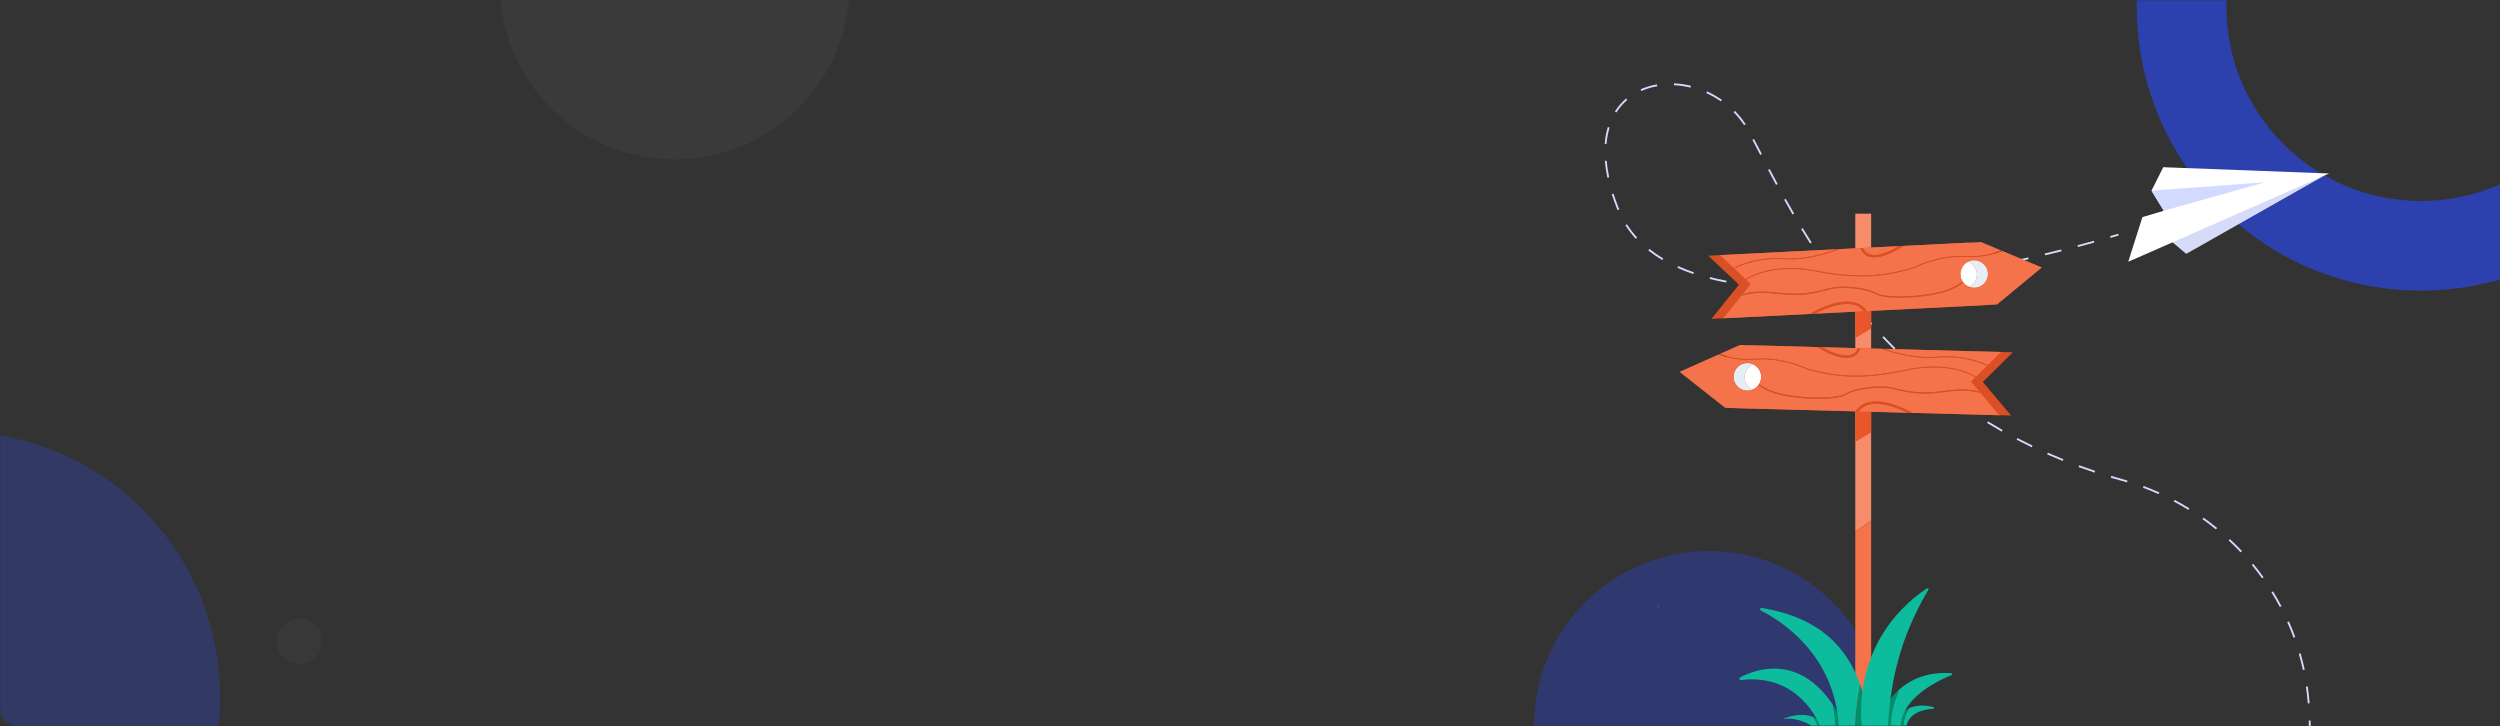 <svg width="1170" height="340" viewBox="0 0 1170 340" fill="none" xmlns="http://www.w3.org/2000/svg">
<rect x="0" y="0" width="1170" height="340" fill="#333333" stroke="none"/>
<mask id="mask0_1_9" style="mask-type:alpha" maskUnits="userSpaceOnUse" x="0" y="0" width="1170" height="340">
<rect width="1170" height="340" rx="8" fill="#3F51B5"/>
</mask>
<g mask="url(#mask0_1_9)">
<path d="M147.726 307.727C151.91 303.543 151.91 296.76 147.726 292.576C143.543 288.392 136.759 288.392 132.575 292.576C128.392 296.76 128.392 303.543 132.575 307.727C136.759 311.911 143.543 311.911 147.726 307.727Z" fill="#D3DAFF" fill-opacity="0.03"/>
<path d="M373.655 50.656C405.624 18.686 405.624 -33.145 373.655 -65.115C341.686 -97.084 289.854 -97.084 257.885 -65.115C225.916 -33.145 225.916 18.686 257.885 50.656C289.854 82.625 341.686 82.625 373.655 50.656Z" fill="#E8EBFF" fill-opacity="0.04"/>
<path d="M857.655 397.656C889.624 365.687 889.624 313.854 857.655 281.885C825.686 249.916 773.854 249.916 741.885 281.885C709.916 313.854 709.916 365.687 741.885 397.656C773.854 429.625 825.686 429.625 857.655 397.656Z" fill="#2D41AE" fill-opacity="0.5"/>
<path d="M1133 -130C1059.55 -130 1000 -70.454 1000 3C1000 76.454 1059.55 136 1133 136C1206.45 136 1266 76.454 1266 3C1266 -70.454 1206.45 -130 1133 -130ZM1133 94.065C1082.7 94.065 1041.93 53.291 1041.93 2.997C1041.93 -47.297 1082.71 -88.071 1133 -88.071C1183.3 -88.071 1224.07 -47.297 1224.07 2.997C1224.07 53.291 1183.3 94.065 1133 94.065Z" fill="#2D41AE"/>
<circle cx="-21" cy="326" r="124" fill="#2D41AE" fill-opacity="0.4"/>
</g>
<path fill-rule="evenodd" clip-rule="evenodd" d="M1013.05 110.289L1023.15 118.801L1087.89 82.121L1013.05 110.289Z" fill="#D6DBF7"/>
<path fill-rule="evenodd" clip-rule="evenodd" d="M1012.4 78.252L1006.9 89.224L1012.65 98.63L1002.65 101.602L996.02 122.508L1090 81.196L1012.4 78.252Z" fill="white"/>
<path fill-rule="evenodd" clip-rule="evenodd" d="M1012.65 98.629L1006.9 89.224L1060.03 85.308L1012.65 98.629Z" fill="#D3DAFF"/>
<path fill-rule="evenodd" clip-rule="evenodd" d="M987.773 111.352L987.524 110.51C989.974 109.788 991.298 109.375 991.3 109.374L991.563 110.212C991.563 110.212 990.233 110.628 987.773 111.352Z" fill="#D4E3ED"/>
<path fill-rule="evenodd" clip-rule="evenodd" d="M791.148 41.004C788.581 40.374 785.976 39.994 783.406 39.878L783.445 39C786.073 39.119 788.735 39.507 791.357 40.152L791.148 41.004ZM768.151 42.61L767.791 41.809C770.174 40.738 772.753 39.956 775.458 39.487L775.608 40.352C772.976 40.809 770.468 41.569 768.151 42.61ZM805.344 47.451C803.207 45.958 800.919 44.652 798.543 43.573L798.907 42.773C801.332 43.875 803.667 45.207 805.847 46.731L805.344 47.451ZM756.512 52.625L755.769 52.155C757.215 49.872 758.979 47.831 761.013 46.088L761.584 46.755C759.618 48.441 757.911 50.416 756.512 52.625ZM816.247 58.592C814.8 56.42 813.142 54.374 811.318 52.511L811.946 51.896C813.808 53.798 815.501 55.887 816.978 58.105L816.247 58.592ZM751.877 67.381L751 67.312C751.222 64.539 751.712 61.893 752.457 59.449L753.297 59.705C752.571 62.089 752.093 64.671 751.877 67.381ZM823.78 72.482L823.179 71.327C822.122 69.294 821.103 67.332 820.116 65.451L820.894 65.043C821.881 66.925 822.902 68.887 823.959 70.922L824.559 72.078L823.78 72.482ZM752.246 83.177C751.668 80.47 751.267 77.817 751.053 75.295L751.928 75.22C752.139 77.707 752.535 80.321 753.105 82.993L752.246 83.177ZM831.176 86.519C829.886 84.124 828.645 81.785 827.451 79.514L828.229 79.104C829.422 81.374 830.661 83.709 831.949 86.101L831.176 86.519ZM757.007 98.352C756.916 98.135 756.827 97.915 756.74 97.695C755.824 95.387 755.002 93.091 754.297 90.871L755.135 90.604C755.834 92.805 756.648 95.082 757.557 97.371C757.642 97.588 757.729 97.802 757.818 98.015L757.007 98.352ZM838.901 100.379C837.616 98.16 836.298 95.839 834.984 93.478L835.752 93.051C837.064 95.407 838.379 97.725 839.662 99.938L838.901 100.379ZM765.544 111.766C763.737 109.79 762.103 107.659 760.687 105.435L761.428 104.963C762.817 107.145 764.42 109.234 766.193 111.173L765.544 111.766ZM847.122 113.956C845.731 111.765 844.325 109.494 842.943 107.209L843.694 106.754C845.074 109.034 846.477 111.299 847.864 113.484L847.122 113.956ZM972.492 115.609L972.267 114.759C975.094 114.01 977.655 113.312 979.917 112.683L980.152 113.53C977.888 114.159 975.323 114.858 972.492 115.609ZM957.108 119.501L956.903 118.647C959.591 117.998 962.16 117.362 964.595 116.746L964.81 117.599C962.372 118.214 959.8 118.852 957.108 119.501ZM777.963 121.708C775.616 120.319 773.404 118.802 771.388 117.2L771.935 116.512C773.92 118.09 776.099 119.583 778.411 120.952L777.963 121.708ZM941.646 123.053L941.458 122.194C944.109 121.617 946.69 121.038 949.191 120.464L949.387 121.321C946.884 121.896 944.3 122.475 941.646 123.053ZM926.103 126.253L925.937 125.39C928.574 124.88 931.166 124.361 933.706 123.838L933.884 124.699C931.34 125.223 928.744 125.742 926.103 126.253ZM855.934 127.153C854.433 125.019 852.924 122.817 851.449 120.606L852.179 120.118C853.651 122.323 855.156 124.52 856.654 126.647L855.934 127.153ZM792.456 128.258C789.87 127.379 787.376 126.403 785.043 125.358L785.403 124.557C787.71 125.59 790.179 126.556 792.739 127.427L792.456 128.258ZM910.49 129.07L910.345 128.203C912.977 127.763 915.581 127.31 918.151 126.847L918.307 127.711C915.733 128.176 913.125 128.63 910.49 129.07ZM894.804 131.456L894.685 130.585C897.265 130.232 899.901 129.851 902.524 129.451L902.656 130.32C900.03 130.72 897.388 131.102 894.804 131.456ZM807.843 132.248C805.174 131.74 802.564 131.16 800.082 130.522L800.301 129.671C802.764 130.303 805.357 130.88 808.006 131.385L807.843 132.248ZM879.057 133.348L878.968 132.474C881.539 132.21 884.185 131.915 886.835 131.596L886.94 132.468C884.286 132.788 881.633 133.084 879.057 133.348ZM823.579 134.408C820.884 134.165 818.228 133.866 815.685 133.52L815.804 132.649C818.334 132.993 820.976 133.29 823.658 133.532L823.579 134.408ZM863.234 134.658L863.18 133.78C865.764 133.621 868.422 133.427 871.082 133.207L871.155 134.082C868.489 134.304 865.824 134.497 863.234 134.658ZM839.435 135.236C836.739 135.188 834.07 135.097 831.501 134.965L831.545 134.087C834.105 134.219 836.765 134.309 839.45 134.357L839.435 135.236ZM847.372 135.256L847.361 134.377C849.936 134.346 852.598 134.279 855.274 134.177L855.307 135.055C852.623 135.158 849.954 135.225 847.372 135.256ZM865.404 139.888C863.79 137.835 862.168 135.714 860.584 133.584L861.29 133.06C862.869 135.183 864.486 137.299 866.095 139.345L865.404 139.888ZM875.569 152.075C873.829 150.109 872.089 148.084 870.398 146.055L871.073 145.492C872.758 147.514 874.493 149.533 876.228 151.493L875.569 152.075ZM886.45 163.629C884.593 161.777 882.733 159.862 880.92 157.937L881.56 157.334C883.367 159.252 885.221 161.161 887.07 163.006L886.45 163.629ZM898.04 174.466C896.059 172.731 894.08 170.939 892.157 169.142L892.757 168.5C894.673 170.292 896.646 172.077 898.619 173.805L898.04 174.466ZM910.323 184.513C908.235 182.92 906.141 181.265 904.097 179.593L904.654 178.913C906.69 180.578 908.777 182.227 910.855 183.814L910.323 184.513ZM923.257 193.704C921.059 192.252 918.857 190.743 916.711 189.219L917.22 188.502C919.358 190.021 921.552 191.525 923.741 192.97L923.257 193.704ZM936.786 201.989C934.492 200.689 932.193 199.334 929.951 197.961L930.41 197.212C932.643 198.58 934.934 199.929 937.219 201.224L936.786 201.989ZM950.845 209.338C948.471 208.197 946.086 207.001 943.753 205.781L944.16 205.003C946.484 206.218 948.861 207.409 951.225 208.545L950.845 209.338ZM965.36 215.736C962.912 214.751 960.453 213.714 958.05 212.656L958.405 211.852C960.798 212.907 963.249 213.939 965.688 214.921L965.36 215.736ZM980.256 221.19C977.748 220.36 975.228 219.481 972.765 218.581L973.068 217.755C975.521 218.654 978.033 219.528 980.533 220.356L980.256 221.19ZM995.437 225.758C994.597 225.506 993.754 225.263 992.906 225.029C991.195 224.556 989.5 224.069 987.823 223.569L988.074 222.727C989.746 223.226 991.434 223.711 993.141 224.182C993.994 224.418 994.844 224.663 995.689 224.916L995.437 225.758ZM1010.23 231.26C1007.84 230.19 1005.38 229.183 1002.92 228.269L1003.23 227.445C1005.71 228.366 1008.18 229.379 1010.59 230.458L1010.23 231.26ZM1024.18 238.632C1021.95 237.259 1019.64 235.943 1017.33 234.718L1017.74 233.941C1020.07 235.174 1022.4 236.501 1024.64 237.883L1024.18 238.632ZM1037.05 247.761C1035.02 246.11 1032.91 244.502 1030.77 242.985L1031.28 242.269C1033.43 243.798 1035.56 245.415 1037.61 247.078L1037.05 247.761ZM1048.61 258.496C1046.82 256.591 1044.93 254.721 1043.01 252.937L1043.61 252.293C1045.54 254.091 1047.44 255.974 1049.25 257.893L1048.61 258.496ZM1058.65 270.666C1057.12 268.538 1055.5 266.434 1053.83 264.413L1054.51 263.854C1056.19 265.89 1057.82 268.009 1059.36 270.153L1058.65 270.666ZM1066.96 284.068C1065.74 281.757 1064.41 279.457 1063.03 277.227L1063.78 276.763C1065.17 279.009 1066.5 281.328 1067.74 283.656L1066.96 284.068ZM1073.38 298.47C1072.48 296.014 1071.48 293.555 1070.42 291.159L1071.22 290.802C1072.29 293.215 1073.3 295.694 1074.2 298.168L1073.38 298.47ZM1077.76 313.608C1077.21 311.051 1076.56 308.479 1075.83 305.964L1076.68 305.72C1077.41 308.254 1078.07 310.846 1078.62 313.423L1077.76 313.608ZM1080.05 329.217C1079.93 327.732 1079.78 326.241 1079.61 324.784C1079.48 323.643 1079.33 322.504 1079.17 321.372L1080.04 321.244C1080.2 322.386 1080.35 323.532 1080.49 324.684C1080.66 326.15 1080.81 327.65 1080.93 329.143L1080.05 329.217Z" fill="#D3DAFF"/>
<path fill-rule="evenodd" clip-rule="evenodd" d="M1081.42 339.973H1080.54C1080.54 338.646 1080.53 338.51 1080.49 337.208L1081.37 337.184C1081.41 338.494 1081.42 338.639 1081.42 339.973Z" fill="#D3DAFF"/>
<path fill-rule="evenodd" clip-rule="evenodd" d="M776.351 282.889C776.044 283.72 775.812 284.544 775.64 285.358C775.824 284.866 776.024 284.377 776.119 284.035C776.233 283.62 776.304 283.252 776.351 282.889Z" fill="#0DBC9C"/>
<path fill-rule="evenodd" clip-rule="evenodd" d="M875.696 100H868.272V248.817L875.696 243.776V100Z" fill="#F68C6A"/>
<path fill-rule="evenodd" clip-rule="evenodd" d="M875.696 190.695H868.272V206.788L875.696 202.363V190.695Z" fill="#E95629"/>
<path fill-rule="evenodd" clip-rule="evenodd" d="M875.696 142.107H868.272V158.2L875.696 153.776V142.107Z" fill="#E95629"/>
<path fill-rule="evenodd" clip-rule="evenodd" d="M875.696 338.939V243.776L868.272 248.817V338.939H875.696Z" fill="#F5734A"/>
<path fill-rule="evenodd" clip-rule="evenodd" d="M886.671 339.571C886.669 339.578 886.666 339.59 886.666 339.59H892.284C893.685 333.241 900.838 331.93 904.811 331.699C905.26 331.673 905.311 331.024 904.874 330.916C899.768 329.646 896.041 330.218 893.337 331.531C891.862 333.948 890.885 336.628 890.707 339.571H886.671Z" fill="#0DBC9C"/>
<path fill-rule="evenodd" clip-rule="evenodd" d="M886.67 339.572H890.706C890.884 336.628 891.861 333.948 893.337 331.531C888.138 334.056 886.734 339.32 886.67 339.572Z" fill="#008F68"/>
<path fill-rule="evenodd" clip-rule="evenodd" d="M848.78 335.639C843.778 333.508 838.057 335.061 835.075 336.187C834.882 336.259 834.965 336.539 835.167 336.506C841.414 335.492 847.677 339.589 847.677 339.589H853.764C853.759 339.583 853.754 339.578 853.749 339.571H850.682C850.682 339.571 850.103 337.969 848.78 335.639Z" fill="#0DBC9C"/>
<path fill-rule="evenodd" clip-rule="evenodd" d="M848.78 335.64C850.103 337.97 850.683 339.572 850.683 339.572H853.749C852.295 337.651 850.584 336.408 848.78 335.64Z" fill="#008F68"/>
<path fill-rule="evenodd" clip-rule="evenodd" d="M913.132 315.02C901.703 314.312 893.826 318.147 888.49 322.984C887.734 326.173 885.652 329.793 885.012 332.885C884.51 335.314 884.575 337.241 884.164 339.571H889.508C890.308 326.29 907.351 318.34 913.292 315.964C913.774 315.771 913.65 315.052 913.132 315.02Z" fill="#0DBC9C"/>
<path fill-rule="evenodd" clip-rule="evenodd" d="M878.247 339.572H885.012C884.791 334.276 886.667 328.68 888.491 322.985C880.562 330.173 878.247 339.572 878.247 339.572Z" fill="#008F68"/>
<path fill-rule="evenodd" clip-rule="evenodd" d="M814.409 317.004C813.772 317.34 814.059 318.332 814.775 318.247C842.745 314.936 851.63 339.572 851.63 339.572H859.115C858.878 336.105 858.399 332.833 857.725 329.743C841.545 305.793 821.46 313.288 814.409 317.004Z" fill="#0DBC9C"/>
<path fill-rule="evenodd" clip-rule="evenodd" d="M857.725 329.742C858.399 332.832 858.878 336.105 859.114 339.572H863.255C861.485 335.818 859.631 332.565 857.725 329.742Z" fill="#008F68"/>
<path fill-rule="evenodd" clip-rule="evenodd" d="M870.479 320.159C864.37 303.406 852.267 289.115 824.495 284.542C823.775 284.423 823.449 285.415 824.101 285.743C833.923 290.695 858.334 306.268 860.598 339.59H875.551C875.551 339.59 875.549 339.578 875.548 339.571H868.214C868.214 339.571 868.208 331.817 870.479 320.159Z" fill="#0DBC9C"/>
<path fill-rule="evenodd" clip-rule="evenodd" d="M868.214 339.572H875.548C875.51 339.264 874.486 331.149 870.479 320.159C868.207 331.817 868.214 339.572 868.214 339.572Z" fill="#008F68"/>
<path fill-rule="evenodd" clip-rule="evenodd" d="M871.366 339.572C871.366 339.572 865.311 300.005 901.852 275.307C902.248 275.04 902.737 275.489 902.498 275.903C895.353 288.265 885.059 308.345 883.636 339.572H871.366Z" fill="#0DBC9C"/>
<path fill-rule="evenodd" clip-rule="evenodd" d="M921.582 113.537L799.484 119.673L813.81 133.232L800.97 149.234L929.092 142.795L950.082 125.439L921.582 113.537Z" fill="#DB4F25"/>
<path fill-rule="evenodd" clip-rule="evenodd" d="M923.601 121.779C922.678 121.825 921.811 122.066 921.034 122.456C923.358 123.341 925.062 125.53 925.195 128.173C925.328 130.817 923.852 133.166 921.628 134.28C922.441 134.589 923.327 134.743 924.25 134.696C927.818 134.517 930.564 131.48 930.385 127.913C930.205 124.346 927.168 121.6 923.601 121.779Z" fill="#E5EEF4"/>
<path fill-rule="evenodd" clip-rule="evenodd" d="M925.195 128.174C925.062 125.531 923.358 123.341 921.034 122.456C918.81 123.57 917.334 125.919 917.467 128.562C917.6 131.205 919.304 133.395 921.628 134.28C923.852 133.166 925.328 130.817 925.195 128.174Z" fill="white"/>
<path fill-rule="evenodd" clip-rule="evenodd" d="M874.432 118.823C876.594 119.8 880.779 119.869 888.634 115.193L871.819 116.038C872.155 116.893 872.886 118.125 874.432 118.823Z" fill="#F5734A"/>
<path fill-rule="evenodd" clip-rule="evenodd" d="M850.401 126.746C872.504 131.106 886.36 128.053 895.962 124.908C896.049 124.861 907.574 119.131 919.459 119.852C927.711 120.35 933.677 118.412 936.534 117.193L927.114 113.259L890.844 115.082C885.548 118.461 881.164 120.249 877.751 120.421C876.321 120.492 875.061 120.282 873.975 119.786C871.911 118.846 871.052 117.127 870.709 116.093L860.841 116.589C856.501 118.291 845.612 122.003 834.737 121.308C820.907 120.424 812.045 125.572 811.957 125.624L811.753 125.28C811.842 125.227 820.802 120.017 834.763 120.909C844.708 121.545 854.672 118.465 859.55 116.655L805.017 119.395L816.916 130.657C820.227 128.557 831.264 122.971 850.401 126.746Z" fill="#F5734A"/>
<path fill-rule="evenodd" clip-rule="evenodd" d="M955.614 125.161L937.043 117.405C934.293 118.628 928.102 120.776 919.435 120.251C907.658 119.539 896.228 125.219 896.114 125.277C890.734 127.04 884.04 128.772 875.344 129.21C868.399 129.558 860.178 129.083 850.324 127.139C838.321 124.771 829.645 126.146 824.481 127.716C820.915 128.8 818.5 130.118 817.209 130.935L819.342 132.954L815.43 137.829C815.865 137.615 820.388 135.573 832.181 136.98C843.187 138.294 849.238 136.7 854.578 135.293C855.151 135.142 855.717 134.992 856.282 134.849C862.226 133.337 873.622 134.536 878.058 137.142C882.27 139.616 897.607 139.039 907.207 136.83C913.099 135.475 916.633 133.26 918.492 131.741C917.897 130.82 917.526 129.736 917.467 128.562C917.334 125.918 918.81 123.57 921.034 122.455C921.811 122.067 922.677 121.825 923.601 121.779C927.168 121.599 930.205 124.346 930.384 127.912C930.564 131.48 927.817 134.517 924.25 134.696C923.326 134.742 922.44 134.589 921.628 134.28C920.51 133.854 919.538 133.124 918.813 132.19C916.906 133.75 913.329 135.969 907.326 137.35C903.2 138.3 898.071 138.957 893.191 139.202C886.537 139.536 880.346 139.105 877.788 137.602C873.528 135.099 862.141 133.909 856.413 135.366C855.85 135.509 855.285 135.658 854.714 135.808C849.328 137.228 843.224 138.836 832.118 137.51C820.15 136.082 815.69 138.295 815.647 138.317L815.408 137.857L806.502 148.956L847.803 146.881L847.618 146.574C848.102 146.28 859.595 139.426 867.909 141.573C870.341 142.2 872.255 143.553 873.62 145.583L934.624 142.517L955.614 125.161Z" fill="#F5734A"/>
<path fill-rule="evenodd" clip-rule="evenodd" d="M867.643 142.605C861.279 140.964 852.582 145.104 849.4 146.8L872.346 145.647C871.163 144.135 869.59 143.108 867.643 142.605Z" fill="#F5734A"/>
<path fill-rule="evenodd" clip-rule="evenodd" d="M850.324 127.138C860.178 129.082 868.399 129.558 875.344 129.209C884.04 128.772 890.735 127.04 896.114 125.277C896.228 125.219 907.658 119.538 919.435 120.251C928.103 120.776 934.293 118.627 937.043 117.405L936.534 117.192C933.677 118.412 927.711 120.35 919.459 119.852C907.574 119.132 896.049 124.861 895.962 124.908C886.36 128.054 872.503 131.105 850.401 126.745C831.264 122.971 820.227 128.558 816.916 130.657L817.21 130.935C818.5 130.117 820.915 128.8 824.481 127.716C829.646 126.145 838.321 124.771 850.324 127.138Z" fill="#DB4F25"/>
<path fill-rule="evenodd" clip-rule="evenodd" d="M832.118 137.51C843.224 138.836 849.328 137.227 854.713 135.808C855.285 135.658 855.85 135.509 856.413 135.366C862.141 133.909 873.527 135.099 877.787 137.602C880.345 139.105 886.537 139.536 893.19 139.202C898.071 138.957 903.199 138.299 907.326 137.35C913.329 135.969 916.905 133.75 918.813 132.19C918.7 132.045 918.592 131.896 918.492 131.741C916.632 133.26 913.098 135.475 907.207 136.83C897.607 139.039 882.27 139.616 878.057 137.142C873.622 134.536 862.225 133.337 856.281 134.849C855.717 134.992 855.151 135.142 854.577 135.293C849.238 136.7 843.186 138.294 832.181 136.98C820.387 135.573 815.864 137.615 815.43 137.829L815.407 137.857L815.647 138.317C815.69 138.295 820.15 136.081 832.118 137.51Z" fill="#DB4F25"/>
<path fill-rule="evenodd" clip-rule="evenodd" d="M873.974 119.787C875.061 120.282 876.32 120.493 877.751 120.421C881.163 120.249 885.547 118.462 890.843 115.082L888.634 115.193C880.779 119.869 876.594 119.8 874.432 118.823C872.886 118.125 872.155 116.893 871.819 116.038L870.708 116.094C871.051 117.127 871.91 118.847 873.974 119.787Z" fill="#DB4F25"/>
<path fill-rule="evenodd" clip-rule="evenodd" d="M867.909 141.573C859.595 139.426 848.102 146.28 847.617 146.574L847.803 146.881L849.4 146.8C852.582 145.104 861.279 140.964 867.642 142.605C869.59 143.108 871.163 144.135 872.346 145.647L873.619 145.583C872.255 143.553 870.341 142.2 867.909 141.573Z" fill="#DB4F25"/>
<path fill-rule="evenodd" clip-rule="evenodd" d="M834.763 120.909C820.801 120.017 811.842 125.227 811.753 125.281L811.957 125.624C812.045 125.572 820.907 120.425 834.737 121.308C845.612 122.003 856.501 118.291 860.841 116.59L859.551 116.654C854.672 118.466 844.708 121.546 834.763 120.909Z" fill="#DB4F25"/>
<path fill-rule="evenodd" clip-rule="evenodd" d="M819.765 161.611L941.973 164.889L927.968 178.779L941.18 194.476L812.942 191.037L791.551 174.177L819.765 161.611Z" fill="#DB4F25"/>
<path fill-rule="evenodd" clip-rule="evenodd" d="M817.939 169.898C818.863 169.922 819.736 170.144 820.521 170.514C818.219 171.454 816.567 173.682 816.496 176.328C816.425 178.974 817.955 181.288 820.204 182.35C819.399 182.678 818.517 182.851 817.592 182.827C814.022 182.731 811.206 179.759 811.301 176.189C811.397 172.619 814.369 169.802 817.939 169.898Z" fill="#E5EEF4"/>
<path fill-rule="evenodd" clip-rule="evenodd" d="M816.497 176.329C816.567 173.683 818.219 171.454 820.522 170.515C822.772 171.577 824.302 173.89 824.231 176.536C824.16 179.182 822.508 181.41 820.205 182.35C817.956 181.288 816.426 178.974 816.497 176.329Z" fill="white"/>
<path fill-rule="evenodd" clip-rule="evenodd" d="M867.026 165.793C864.888 166.82 860.705 166.986 852.742 162.496L869.573 162.947C869.257 163.81 868.556 165.058 867.026 165.793Z" fill="#F5734A"/>
<path fill-rule="evenodd" clip-rule="evenodd" d="M891.236 173.151C869.242 178.027 855.318 175.3 845.645 172.38C845.557 172.335 833.901 166.877 822.036 167.875C813.798 168.566 807.788 166.768 804.903 165.616L814.229 161.463L850.531 162.436C855.905 165.691 860.329 167.376 863.746 167.468C865.177 167.506 866.431 167.266 867.506 166.746C869.547 165.757 870.366 164.018 870.685 162.977L880.561 163.242C884.94 164.841 895.913 168.298 906.769 167.348C920.574 166.141 929.555 171.08 929.644 171.13L929.839 170.781C929.749 170.73 920.67 165.731 906.734 166.95C896.806 167.819 886.773 164.973 881.853 163.276L936.436 164.74L924.804 176.277C921.444 174.256 910.28 168.929 891.236 173.151Z" fill="#F5734A"/>
<path fill-rule="evenodd" clip-rule="evenodd" d="M786.014 174.028L804.399 165.84C807.177 166.997 813.416 169.001 822.069 168.273C833.825 167.285 845.385 172.696 845.501 172.751C850.92 174.389 857.654 175.963 866.357 176.197C873.309 176.383 881.516 175.715 891.322 173.541C903.266 170.893 911.972 172.064 917.171 173.513C920.762 174.514 923.207 175.775 924.516 176.562L922.431 178.63L926.456 183.412C926.017 183.209 921.447 181.272 909.69 182.956C898.718 184.526 892.631 183.074 887.26 181.793C886.683 181.655 886.114 181.519 885.546 181.389C879.569 180.016 868.202 181.482 863.829 184.191C859.676 186.764 844.33 186.545 834.681 184.561C828.759 183.344 825.175 181.213 823.28 179.737C823.854 178.803 824.199 177.711 824.23 176.535C824.301 173.889 822.771 171.576 820.522 170.514C819.736 170.143 818.864 169.922 817.939 169.897C814.369 169.801 811.397 172.619 811.302 176.189C811.206 179.759 814.022 182.731 817.592 182.827C818.517 182.851 819.4 182.677 820.204 182.349C821.312 181.897 822.266 181.145 822.969 180.193C824.913 181.709 828.541 183.844 834.574 185.084C838.721 185.936 843.864 186.473 848.749 186.605C855.409 186.783 861.588 186.207 864.11 184.644C868.311 182.043 879.666 180.586 885.427 181.909C885.993 182.039 886.561 182.174 887.136 182.311C892.553 183.604 898.693 185.069 909.766 183.484C921.697 181.775 926.207 183.884 926.25 183.905L926.479 183.44L935.642 194.327L894.304 193.219L894.482 192.908C893.991 192.626 882.341 186.043 874.079 188.383C871.662 189.067 869.781 190.464 868.464 192.526L807.405 190.888L786.014 174.028Z" fill="#F5734A"/>
<path fill-rule="evenodd" clip-rule="evenodd" d="M874.37 189.409C880.692 187.619 889.484 191.555 892.705 193.176L869.738 192.561C870.886 191.021 872.434 189.957 874.37 189.409Z" fill="#F5734A"/>
<path fill-rule="evenodd" clip-rule="evenodd" d="M891.322 173.542C881.516 175.715 873.308 176.384 866.357 176.198C857.653 175.964 850.921 174.39 845.501 172.752C845.386 172.697 833.825 167.286 822.068 168.274C813.416 169.002 807.177 166.998 804.398 165.841L804.903 165.616C807.788 166.768 813.797 168.567 822.035 167.875C833.9 166.877 845.556 172.336 845.644 172.38C855.318 175.3 869.242 178.027 891.236 173.151C910.28 168.929 921.444 174.256 924.803 176.278L924.516 176.562C923.207 175.775 920.762 174.514 917.171 173.514C911.971 172.065 903.266 170.894 891.322 173.542Z" fill="#DB4F25"/>
<path fill-rule="evenodd" clip-rule="evenodd" d="M909.765 183.484C898.693 185.069 892.554 183.604 887.136 182.312C886.561 182.175 885.993 182.04 885.427 181.909C879.666 180.586 868.311 182.043 864.11 184.645C861.588 186.207 855.409 186.784 848.749 186.605C843.865 186.474 838.721 185.937 834.573 185.084C828.541 183.844 824.913 181.709 822.97 180.194C823.079 180.047 823.183 179.895 823.28 179.738C825.175 181.213 828.759 183.345 834.681 184.562C844.33 186.545 859.676 186.764 863.829 184.191C868.202 181.483 879.569 180.017 885.546 181.389C886.114 181.52 886.683 181.656 887.26 181.793C892.631 183.075 898.718 184.527 909.69 182.956C921.447 181.273 926.017 183.209 926.456 183.413L926.479 183.44L926.251 183.906C926.207 183.884 921.697 181.776 909.765 183.484Z" fill="#DB4F25"/>
<path fill-rule="evenodd" clip-rule="evenodd" d="M867.506 166.745C866.432 167.266 865.177 167.506 863.746 167.467C860.33 167.376 855.906 165.691 850.531 162.437L852.742 162.496C860.705 166.986 864.888 166.82 867.027 165.792C868.556 165.058 869.258 163.81 869.573 162.947L870.685 162.977C870.366 164.017 869.548 165.757 867.506 166.745Z" fill="#DB4F25"/>
<path fill-rule="evenodd" clip-rule="evenodd" d="M874.079 188.383C882.34 186.043 893.99 192.626 894.482 192.908L894.304 193.219L892.704 193.177C889.484 191.555 880.693 187.619 874.369 189.409C872.435 189.957 870.886 191.021 869.739 192.561L868.464 192.526C869.781 190.465 871.662 189.067 874.079 188.383Z" fill="#DB4F25"/>
<path fill-rule="evenodd" clip-rule="evenodd" d="M906.733 166.949C920.669 165.731 929.749 170.73 929.839 170.781L929.643 171.129C929.554 171.08 920.574 166.141 906.769 167.348C895.913 168.297 884.939 164.841 880.561 163.241L881.853 163.276C886.772 164.972 896.805 167.818 906.733 166.949Z" fill="#DB4F25"/>
</svg>
